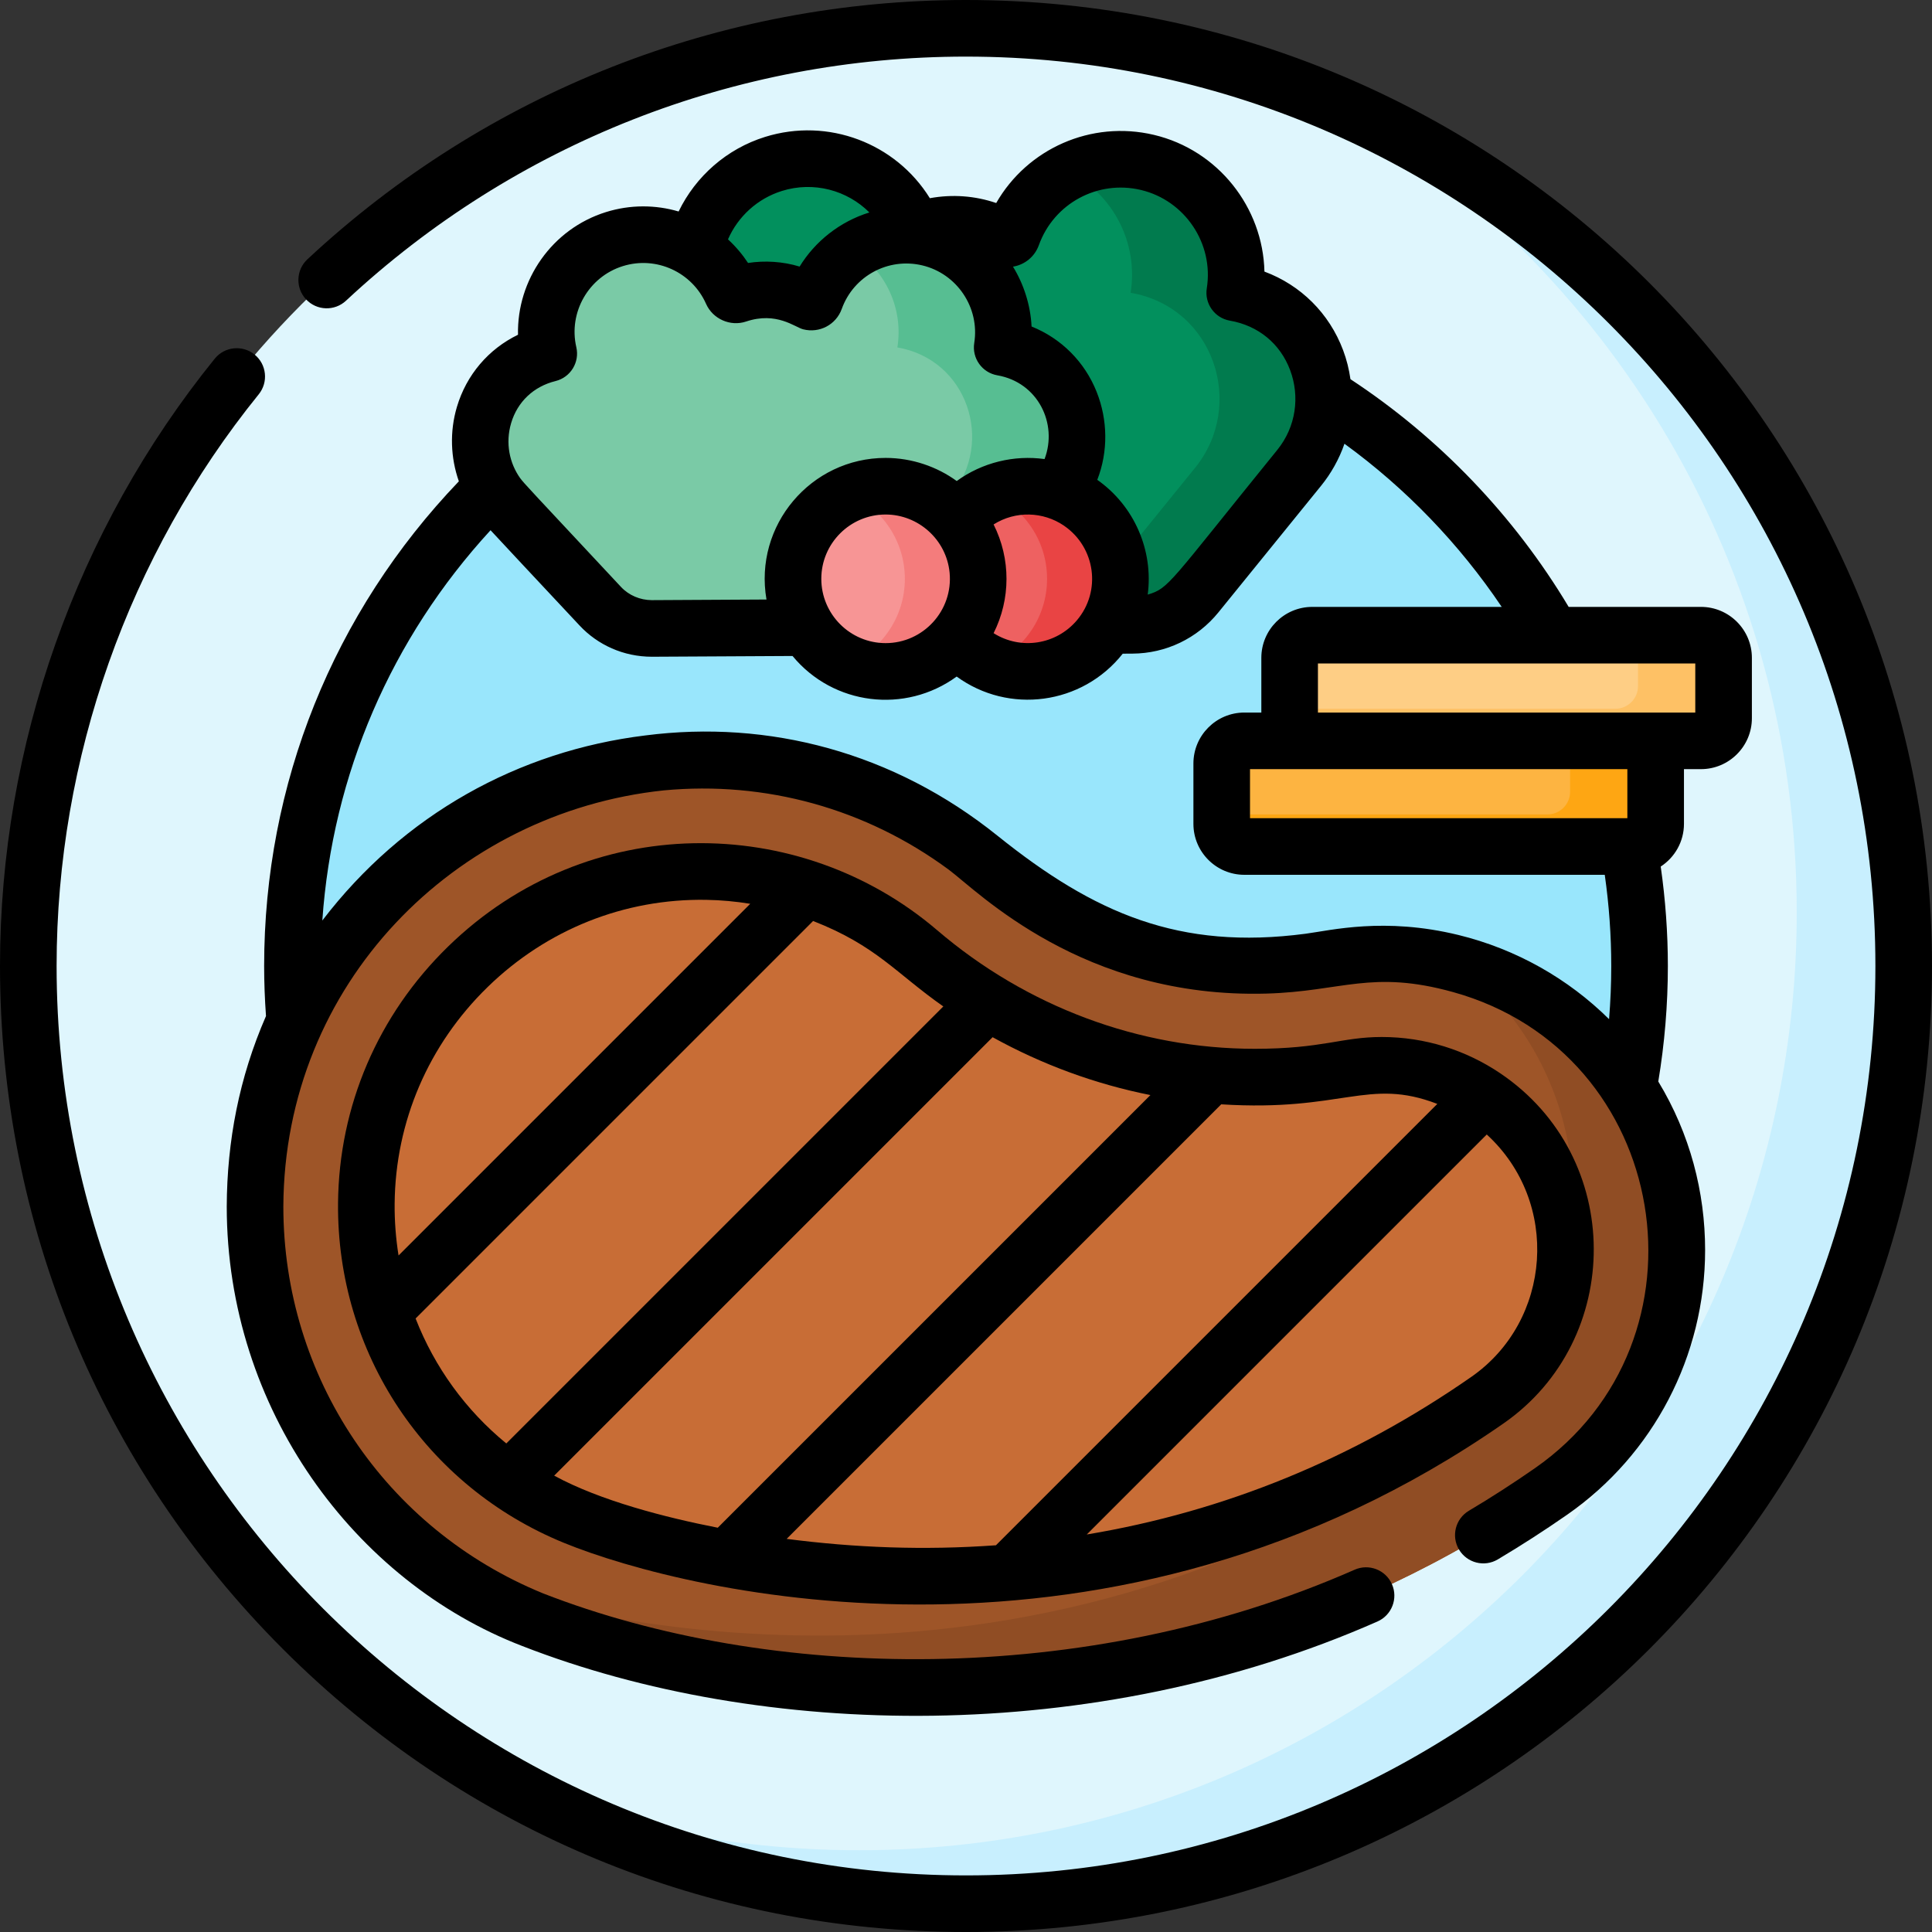 <svg id="Capa_1" enable-background="new 0 0 512 512" height="512" viewBox="0 0 512 512" width="512" xmlns="http://www.w3.org/2000/svg"><rect x="0" y="0" width="512" height="512" fill="#333333" stroke="none"/><g><g><circle cx="256" cy="256" fill="#dff6fd" r="248.5"/><circle cx="256" cy="256" fill="#99e6fc" r="178.5"/><path d="m352.517 26.942c73.934 43.054 123.636 123.161 123.636 214.884 0 137.243-111.257 248.5-248.5 248.5-34.23 0-66.843-6.923-96.517-19.443 36.691 21.368 79.345 33.617 124.864 33.617 137.243 0 248.5-111.257 248.5-248.5 0-103.012-62.681-191.383-151.983-229.058z" fill="#c8effe"/><path d="m441.922 311.593c-10.225-39.681-49.317-64.765-89.649-57.525-34.219 6.143-65.829-3.915-89.611-24.255-20.212-17.287-46.321-27.876-74.895-28.331-65.376-1.04-119.601 51.806-120.172 117.188-.436 49.937 30.087 92.793 73.531 110.556l8.481 3.306c32.104 10.599 149.232 40.786 261.419-37.271 26.788-18.639 39.039-52.068 30.896-83.668z" fill="#9e5528"/><path d="m216.764 166.167 83.308-.448c6.6-.036 12.837-3.028 16.995-8.155l27.251-33.603c13.445-16.578 5.059-42.526-17.099-46.373 2.499-15.664-7.473-30.838-23.158-34.549-15.292-3.618-30.611 4.939-35.804 19.384-.221.615-.889.986-1.576.809-6.573-3.817-14.725-5.052-23.039-2.262-.631.212-1.352-.141-1.621-.75-6.208-14.008-22.064-21.446-37.045-16.774-15.388 4.798-24.274 20.633-20.687 36.083-21.797 5.377-28.413 31.829-13.816 47.455l30.071 32.192c4.195 4.489 10.074 7.024 16.22 6.991z" fill="#02905d"/><path d="m172.729 166.544 70.041-.377c5.549-.03 10.793-2.546 14.288-6.856l22.911-28.252c11.303-13.938 4.253-35.754-14.376-38.988 2.101-13.169-6.283-25.927-19.47-29.047-12.857-3.042-25.736 4.152-30.102 16.297-.186.517-.747.829-1.325.68-5.527-3.209-12.38-4.248-19.37-1.902-.531.178-1.136-.119-1.363-.631-5.22-11.777-18.55-18.03-31.145-14.103-12.937 4.034-20.408 17.347-17.392 30.337-18.326 4.52-23.888 26.76-11.616 39.897l25.282 27.065c3.527 3.777 8.471 5.908 13.637 5.88z" fill="#7acaa6"/><path d="m300.072 165.718c6.6-.035 12.837-3.028 16.995-8.155l27.251-33.603c13.445-16.578 5.059-42.526-17.099-46.373 2.499-15.664-7.473-30.838-23.158-34.549-7.306-1.728-14.614-.673-20.825 2.471 11.672 5.896 18.505 18.81 16.388 32.079 22.158 3.847 30.544 29.795 17.099 46.373l-27.251 33.603c-4.158 5.127-10.394 8.119-16.995 8.155h27.595z" fill="#017b4e"/><path d="m242.77 166.167c5.549-.03 10.793-2.546 14.288-6.856l22.911-28.252c11.303-13.938 4.253-35.754-14.376-38.988 2.101-13.169-6.283-25.927-19.47-29.047-7.065-1.672-14.134-.247-19.796 3.387 8.399 5.399 13.123 15.404 11.487 25.66 18.629 3.234 25.68 25.05 14.376 38.988l-22.911 28.252c-3.495 4.31-8.739 6.826-14.288 6.856z" fill="#57be92"/><path d="m432.768 227.168h-103c-3.314 0-6-2.686-6-6v-16c0-3.314 2.686-6 6-6h103c3.314 0 6 2.686 6 6v16c0 3.314-2.687 6-6 6z" fill="#fdb441"/><path d="m450.768 199.168h-103c-3.314 0-6-2.686-6-6v-16c0-3.314 2.686-6 6-6h103c3.314 0 6 2.686 6 6v16c0 3.314-2.687 6-6 6z" fill="#fece85"/><path d="m432.768 227.168h-103c-3.314 0-6-2.686-6-6v-16c0-3.314 2.686-6 6-6h103c3.314 0 6 2.686 6 6v16c0 3.314-2.687 6-6 6z" fill="#fdb441"/><path d="m450.768 199.168h-103c-3.314 0-6-2.686-6-6v-16c0-3.314 2.686-6 6-6h103c3.314 0 6 2.686 6 6v16c0 3.314-2.687 6-6 6z" fill="#fece85"/><path d="m432.768 199.168h-16.678v10.661c0 3.314-2.686 6-6 6h-86.323v5.339c0 3.314 2.686 6 6 6h103c3.314 0 6-2.686 6-6v-16c.001-3.314-2.686-6-5.999-6z" fill="#fea613"/><path d="m450.768 171.168h-16.678v10.661c0 3.314-2.686 6-6 6h-86.323v5.339c0 3.314 2.686 6 6 6h103c3.314 0 6-2.686 6-6v-16c.001-3.314-2.686-6-5.999-6z" fill="#fec165"/><path d="m244.49 417.703c-36.256-.002-72.021-7.521-92.203-15.775-33.854-13.841-55.522-46.421-55.203-83.002.429-49.094 41.21-88.795 90.214-87.958 20.595.328 40.552 7.876 56.196 21.255 25.047 21.423 56.664 33.22 89.027 33.219 18.496 0 24.054-3.126 33.654-3.126 22.227 0 41.632 15.065 47.19 36.636 5.065 19.656-2.643 40.595-19.181 52.101-44.487 30.953-94.855 46.651-149.684 46.651-.006-.001-.003-.001-.01-.001z" fill="#c86d36"/><g><path d="m90.668 365.551c-1.862 0-3.724-.71-5.144-2.13-2.841-2.842-2.841-7.447 0-10.289l130.794-130.794c2.841-2.84 7.447-2.84 10.288 0 2.841 2.842 2.841 7.447 0 10.289l-130.794 130.794c-1.42 1.42-3.282 2.13-5.144 2.13z" fill="#9e5528"/></g><g><path d="m126.718 407.871c-1.862 0-3.724-.71-5.144-2.13-2.841-2.842-2.841-7.447 0-10.289l142.546-142.547c2.841-2.84 7.447-2.84 10.288 0 2.841 2.842 2.841 7.447 0 10.289l-142.545 142.547c-1.421 1.42-3.283 2.13-5.145 2.13z" fill="#9e5528"/></g><g><path d="m187.98 424.978c-1.862 0-3.724-.71-5.144-2.13-2.841-2.842-2.841-7.447 0-10.289l139.368-139.367c2.841-2.84 7.447-2.84 10.288 0 2.841 2.842 2.841 7.447 0 10.289l-139.367 139.367c-1.421 1.42-3.283 2.13-5.145 2.13z" fill="#9e5528"/></g><path d="m403.081 291.261c2.841-2.842 2.841-7.447 0-10.289-2.841-2.84-7.447-2.84-10.288 0l-140.216 140.215c-2.81 2.81-2.836 7.343-.088 10.191 4.011-.472 8.072-1.041 12.173-1.698z" fill="#9e5528"/><path d="m441.922 311.593c-7.229-28.054-28.893-48.793-55.216-55.991 13.229 10.29 23.243 24.866 27.72 42.242 8.143 31.601-4.109 65.029-30.896 83.667-114.263 79.502-233.651 46.717-263.112 36.705 12.079 8.04 21.096 11.16 29.187 14.314 32.101 10.598 149.231 40.789 261.421-37.271 26.788-18.637 39.039-52.066 30.896-83.666z" fill="#904d24"/><ellipse cx="270.972" cy="153.393" fill="#ee6161" rx="23.124" ry="24.498"/><path d="m262.666 130.856c8.717 3.766 14.819 12.437 14.819 22.536s-6.102 18.77-14.819 22.536c2.982 1.288 6.268 2.005 9.723 2.005 13.554 0 24.542-10.988 24.542-24.542 0-17.688-18.153-29.496-34.265-22.535z" fill="#e94444"/><ellipse cx="233.281" cy="153.393" fill="#f79595" rx="23.124" ry="24.498"/><path d="m224.976 130.856c8.717 3.766 14.819 12.437 14.819 22.536s-6.102 18.77-14.819 22.536c2.982 1.288 6.268 2.005 9.723 2.005 13.554 0 24.542-10.988 24.542-24.542-.001-17.688-18.153-29.496-34.265-22.535z" fill="#f47c7c"/></g><g><path d="m256 0c-.004 0 0 0-.004 0-65.016 0-127.003 24.406-174.531 68.719-3.03 2.824-3.196 7.57-.372 10.6 2.826 3.031 7.571 3.195 10.6.371 44.745-41.717 103.097-64.691 164.307-64.69 132.888 0 241 108.112 241 241s-108.112 241-241 241-241-108.112-241-241c0-55.019 19.023-108.824 53.565-151.503 2.605-3.221 2.108-7.942-1.112-10.549-3.219-2.605-7.941-2.108-10.548 1.111-36.696 45.342-56.905 102.499-56.905 160.941 0 68.38 26.629 132.668 74.98 181.02 48.353 48.351 112.64 74.98 181.02 74.98 141.491 0 256-114.497 256-256 0-141.491-114.497-256-256-256z"/><path d="m397.558 284.415c-.017-.011-.034-.024-.051-.035-9.033-6.076-19.853-9.565-31.332-9.565-10.656 0-15.671 3.127-33.653 3.127-30.577.001-60.463-11.157-84.153-31.419-36.457-31.178-92.607-31.749-129.627 4.327-18.578 18.104-28.933 42.258-29.158 68.011-.346 39.668 23.152 74.999 59.864 90.009 32.924 13.466 145.157 40.605 249.02-31.661 31.903-22.195 32.12-70.524-.91-92.794zm-268.348-22.821c15.684-15.284 36.286-23.497 57.968-23.127 3.918.063 7.807.427 11.643 1.048l-93.202 93.202c-.714-4.481-1.077-9.066-1.037-13.725.191-21.722 8.937-42.107 24.628-57.398zm-19.072 87.819 105.343-105.343c16.84 6.595 21.96 13.872 34.509 22.647l-115.812 115.812c-10.765-8.819-19.016-20.224-24.04-33.116zm36.723 41.647 116.191-116.19c13.118 7.257 27.23 12.432 41.821 15.335l-114.657 114.655c-13.76-2.691-31.099-7.127-43.355-13.8zm61.611 16.758 115.163-115.162c32.27 2.038 38.823-7.187 57.267-.111l-116.967 116.966c-19.131 1.371-37.377.652-55.463-1.693zm181.428-42.922c-31.164 21.683-65.3 35.654-101.897 41.759l106.003-106.003c19.557 17.928 17.24 49.395-4.106 64.244z"/><path d="m70.49 269.269c-7.132 16.328-10.324 33.159-10.399 50.457 0 53.63 33.872 99.393 78.312 116.485 63.358 24.701 151.304 26.724 226.643-6.498 3.79-1.671 5.508-6.099 3.836-9.889s-6.1-5.506-9.888-3.836c-71.362 31.467-155.268 29.589-215.084 6.271-41.81-17.116-68.82-57.357-68.82-102.532.262-59.04 45.448-104.425 100.795-110.265 26.976-2.547 53.606 4.816 75.532 21 7.763 5.766 35.454 34.196 84.196 32.848 20.03-.562 27.885-6.383 49.442-.406 57.91 16.06 70.231 92.424 21.688 126.2-5.697 3.965-11.578 7.755-17.479 11.266-3.56 2.118-4.729 6.721-2.61 10.28 2.118 3.559 6.72 4.73 10.28 2.61 6.205-3.692 12.388-7.677 18.376-11.844 22.894-15.93 36.563-42.143 36.563-70.119 0-15.359-3.994-30.8-12.41-44.683 1.678-10.087 2.537-20.369 2.537-30.614 0-8.783-.643-17.618-1.893-26.352 3.702-2.41 6.161-6.577 6.161-11.315v-14.5h4.5c7.444 0 13.5-6.056 13.5-13.5v-16c0-7.444-6.056-13.5-13.5-13.5h-35.056c-14.452-24.156-34.324-44.892-57.829-60.346-.369-2.593-1.002-5.165-1.94-7.667-3.68-9.813-11.245-17.268-20.855-20.845-.385-16.983-12.258-32.204-29.3-36.236-16.653-3.934-33.542 3.687-41.782 18.065-5.643-1.924-11.639-2.365-17.585-1.279-9.015-14.546-26.908-21.467-43.676-16.24-10.138 3.16-18.365 10.416-22.904 19.764-6.106-1.797-12.776-1.863-19.255.157-14.315 4.464-23.638 18.009-23.309 32.506-7.801 3.784-13.659 10.596-16.192 19.123-1.945 6.547-1.684 13.46.516 19.725-33.314 34.801-51.601 80.204-51.601 128.44 0 4.349.171 8.802.49 13.269zm360.778-52.436h-100v-13h100zm18-28c-11.731 0-88.418 0-100 0v-13h100zm-51.299-28h-50.201c-7.444 0-13.5 6.056-13.5 13.5v14.5h-4.5c-7.444 0-13.5 6.056-13.5 13.5v16c0 7.444 6.056 13.5 13.5 13.5h95.51c1.143 8.011 1.722 16.114 1.722 24.167 0 4.696-.194 9.402-.58 14.09-10.828-10.72-24.597-18.565-39.923-22.31-19.649-4.796-33.816-1.209-40.529-.326-33.407 4.394-55.909-5.345-81.568-25.934-27.596-22.199-60.737-30.824-93.381-26.619-33.593 4.112-64.128 20.96-85.6 49.047 2.681-38.638 18.224-74.752 44.584-103.431 3.667 3.994 10.038 10.74 23.608 25.267 4.781 5.119 11.612 8.26 19.159 8.26 9.179-.049 27.887-.151 37.259-.2 10.816 13.101 29.864 15.39 43.498 5.452 13.781 10.055 33.245 7.542 44.012-6.063l2.574-.014c8.883-.049 17.186-4.033 22.779-10.931l27.251-33.604c2.539-3.131 4.722-6.933 6.153-11.085 16.279 11.842 30.429 26.525 41.673 43.234zm-146.31-9.05c.945 10.04-6.991 18.651-16.961 18.651-9.392 0-17.042-7.648-17.042-17.042 0-9.396 7.645-17.041 17.042-17.041 8.631.001 16.122 6.617 16.961 15.432zm30.2-12.549c.056.037.109.078.165.116 8.305 5.717 9.893 17.341 3.37 25.031-5.476 6.47-14.872 7.962-22.077 3.415 4.526-9.001 4.589-19.686-.003-28.812 5.859-3.696 13.123-3.388 18.545.25zm-6.545-74.275c3.969-11.041 15.583-17.333 27.02-14.622 11.691 2.766 19.369 14.217 17.479 26.069-.646 4.051 2.082 7.869 6.124 8.571 7.509 1.304 13.327 6.082 15.962 13.109 2.625 7.001 1.568 15.018-3.405 21.149-28.933 35.676-28.632 36.627-34.338 38.344 1.538-11.628-3.491-23.474-13.364-30.417 2.918-7.522 2.79-15.881-.17-23.317-3.189-8.009-9.414-14.167-17.245-17.319-.265-5.616-2.083-11.25-4.923-15.859 3.072-.493 5.743-2.599 6.86-5.708zm-68.106-14.354c8.409-2.625 17.284-.204 23.189 5.697-7.873 2.434-14.415 7.692-18.491 14.343-4.45-1.363-9.275-1.641-13.664-.956-1.374-2.101-3.211-4.327-5.316-6.258 2.654-6.078 7.837-10.816 14.282-12.826zm-71.746 61.502c1.675-5.639 5.961-9.692 11.76-11.123 3.982-.981 6.437-4.981 5.509-8.978-2.141-9.224 3.27-18.659 12.319-21.48 8.909-2.781 18.357 1.637 22.055 9.979 1.786 4.032 6.441 6.098 10.607 4.705 8.079-2.709 12.947 1.499 15.117 2.056 4.337 1.113 8.741-1.211 10.25-5.407 3.131-8.711 12.294-13.673 21.317-11.535 9.224 2.182 15.281 11.216 13.79 20.566-.646 4.051 2.082 7.869 6.124 8.571 10.747 1.865 16.076 12.804 12.508 22.196-8.048-1.119-16.507.888-23.275 5.819-5.225-3.806-11.872-6.126-18.846-6.126-19.808 0-34.97 17.9-31.569 37.529l-30.44.164c-3.032-.02-6.023-1.258-8.115-3.499-24.341-26.057-25.602-27.322-26.741-28.855-2.777-3.909-3.962-9.222-2.37-14.582z"/></g></g></svg>